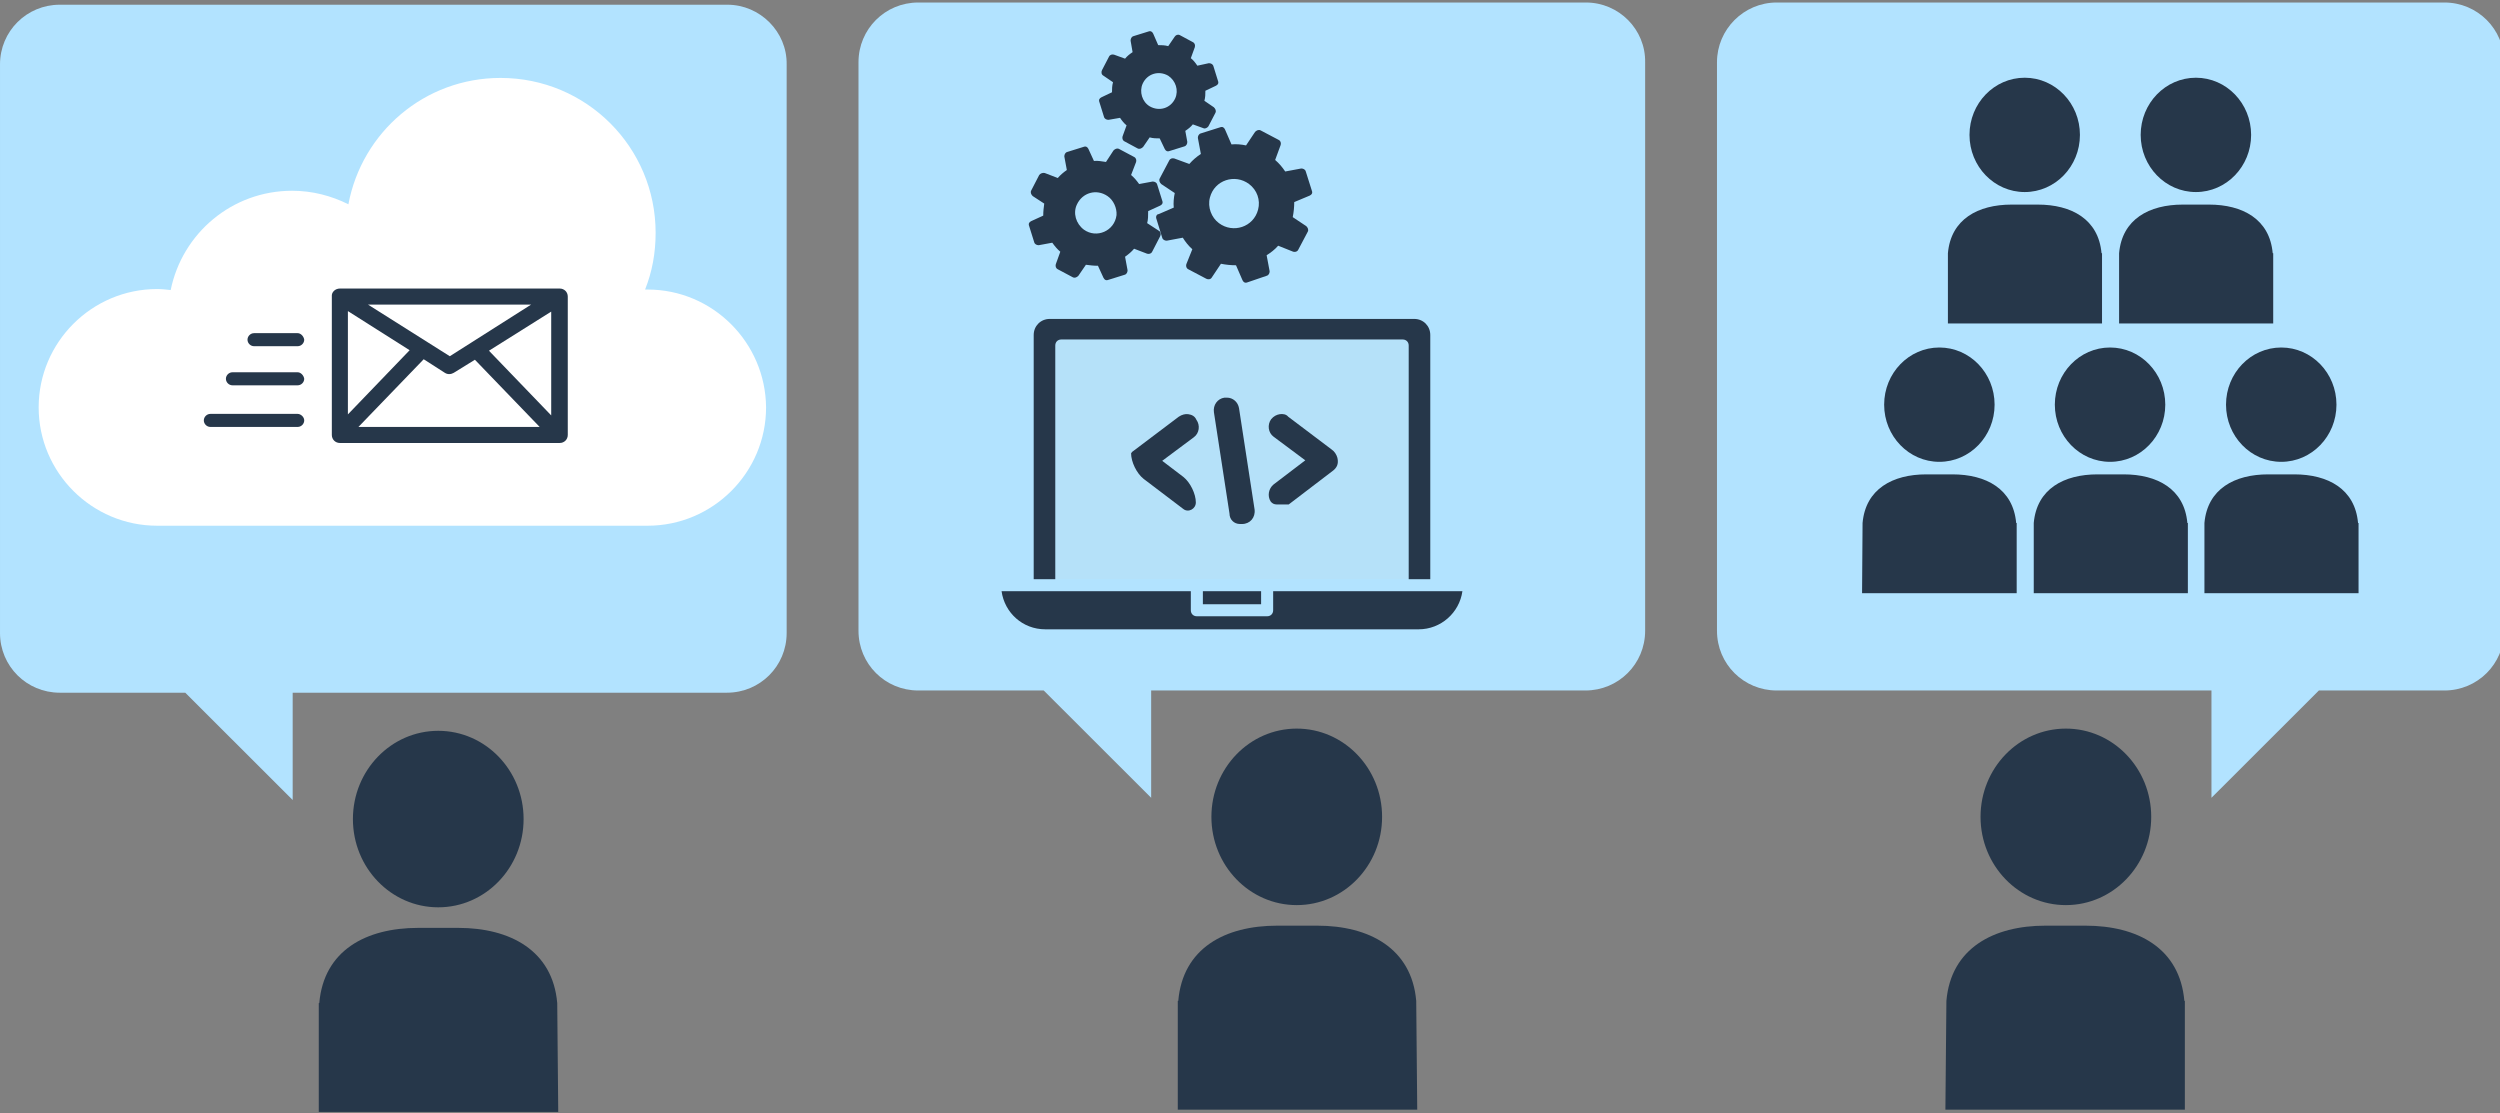 <svg width="530" height="236" viewBox="0 0 530 236" fill="none" xmlns="http://www.w3.org/2000/svg">
<rect x="0" y="0" width="530" height="236" fill="#808080" stroke="none"/>
<g clip-path="url(#clip0)">
<path d="M376.665 0.532H469.043H477.45H518.211C525.236 0.532 530.876 6.166 530.876 13.182V133.733C530.876 140.75 525.236 146.384 518.211 146.384H504.057H491.605L468.83 169.133V146.384H456.91H449.886H376.665C369.641 146.384 364.001 140.75 364.001 133.733V13.182C364.001 6.272 369.641 0.532 376.665 0.532Z" fill="#B2E3FF"/>
<path d="M437.967 191.883C447.959 191.883 456.059 183.506 456.059 173.173C456.059 162.84 447.959 154.463 437.967 154.463C427.974 154.463 419.874 162.84 419.874 173.173C419.874 183.506 427.974 191.883 437.967 191.883Z" fill="#26374A"/>
<path d="M412.637 212.187C413.595 201.025 422.641 196.241 433.603 196.241H442.117C453.185 196.241 462.125 201.025 463.083 212.187H463.189V235.256H412.424L412.637 212.187Z" fill="#26374A"/>
<path d="M465.531 40.715C471.996 40.715 477.238 35.289 477.238 28.596C477.238 21.903 471.996 16.477 465.531 16.477C459.065 16.477 453.824 21.903 453.824 28.596C453.824 35.289 459.065 40.715 465.531 40.715Z" fill="#26374A"/>
<path d="M449.248 53.685C449.886 46.456 455.633 43.373 462.764 43.373H468.298C475.428 43.373 481.175 46.456 481.814 53.685H481.92V68.568H449.248V53.685Z" fill="#26374A"/>
<path d="M429.24 40.715C435.705 40.715 440.946 35.289 440.946 28.596C440.946 21.903 435.705 16.477 429.24 16.477C422.774 16.477 417.533 21.903 417.533 28.596C417.533 35.289 422.774 40.715 429.24 40.715Z" fill="#26374A"/>
<path d="M412.956 53.685C413.595 46.456 419.342 43.373 426.473 43.373H432.007C439.137 43.373 444.884 46.456 445.523 53.685H445.629V68.568H412.956V53.685Z" fill="#26374A"/>
<path d="M483.623 97.908C490.089 97.908 495.33 92.482 495.33 85.789C495.33 79.096 490.089 73.67 483.623 73.67C477.158 73.67 471.916 79.096 471.916 85.789C471.916 92.482 477.158 97.908 483.623 97.908Z" fill="#26374A"/>
<path d="M467.34 110.877C467.979 103.649 473.725 100.566 480.856 100.566H486.39C493.521 100.566 499.268 103.649 499.906 110.877H500.013V125.76H467.34V110.877Z" fill="#26374A"/>
<path d="M447.332 97.908C453.797 97.908 459.039 92.482 459.039 85.789C459.039 79.096 453.797 73.67 447.332 73.67C440.866 73.67 435.625 79.096 435.625 85.789C435.625 92.482 440.866 97.908 447.332 97.908Z" fill="#26374A"/>
<path d="M431.155 110.877C431.794 103.649 437.541 100.566 444.671 100.566H450.205C457.336 100.566 463.083 103.649 463.722 110.877H463.828V125.76H431.155V110.877Z" fill="#26374A"/>
<path d="M411.147 97.908C417.613 97.908 422.854 92.482 422.854 85.789C422.854 79.096 417.613 73.67 411.147 73.67C404.682 73.67 399.44 79.096 399.44 85.789C399.44 92.482 404.682 97.908 411.147 97.908Z" fill="#26374A"/>
<path d="M394.864 110.877C395.503 103.649 401.25 100.566 408.38 100.566H413.914C421.045 100.566 426.792 103.649 427.43 110.877H427.537V125.76H394.758L394.864 110.877Z" fill="#26374A"/>
<path d="M154.212 1H61.834H53.427H12.666C5.642 1 0.001 6.635 0.001 13.651V134.202C0.001 141.218 5.642 146.853 12.666 146.853H26.82H39.272L62.047 169.602V146.853H73.967H80.991H154.105C161.13 146.853 166.77 141.218 166.77 134.202V13.651C166.876 6.741 161.13 1 154.212 1Z" fill="#B2E3FF"/>
<path d="M92.911 192.352C102.903 192.352 111.003 183.975 111.003 173.642C111.003 163.309 102.903 154.932 92.911 154.932C82.919 154.932 74.818 163.309 74.818 173.642C74.818 183.975 82.919 192.352 92.911 192.352Z" fill="#26374A"/>
<path d="M118.134 212.656C117.176 201.494 108.129 196.71 97.168 196.71H88.654C77.585 196.71 68.645 201.494 67.688 212.656H67.581V235.725H118.346L118.134 212.656Z" fill="#26374A"/>
<path d="M137.29 61.382C137.077 61.382 136.971 61.382 136.758 61.382C138.248 57.661 138.993 53.622 138.993 49.37C138.993 31.191 124.306 16.521 106.107 16.521C90.037 16.521 76.734 28.002 73.86 43.31C70.242 41.503 66.198 40.44 61.941 40.44C49.17 40.44 38.633 49.476 36.186 61.489C35.228 61.382 34.27 61.276 33.312 61.276C19.477 61.276 8.196 72.544 8.196 86.364C8.196 100.184 19.477 111.453 33.312 111.453H137.29C151.125 111.453 162.407 100.184 162.407 86.364C162.3 72.651 151.125 61.382 137.29 61.382Z" fill="white"/>
<path d="M72.051 61.17H118.666C119.623 61.17 120.368 61.914 120.368 62.87V92.211C120.368 93.168 119.623 93.912 118.666 93.912H72.051C71.093 93.912 70.348 93.168 70.348 92.211V62.87C70.242 61.914 71.093 61.17 72.051 61.17ZM89.824 76.159L75.989 90.51H114.409L100.68 76.265L96.21 79.029C95.678 79.348 94.933 79.454 94.294 79.029L89.824 76.159ZM73.754 87.853L86.844 74.245L73.754 65.953V87.853ZM103.66 74.352L116.856 88.065V66.06L103.66 74.352ZM78.011 64.571L95.358 75.521L112.599 64.571H78.011Z" fill="#26374A"/>
<path d="M63.111 70.631H53.852C53.107 70.631 52.469 71.269 52.469 72.013C52.469 72.757 53.107 73.395 53.852 73.395H63.111C63.856 73.395 64.495 72.757 64.495 72.013C64.388 71.269 63.75 70.631 63.111 70.631Z" fill="#26374A"/>
<path d="M63.111 78.923H49.276C48.531 78.923 47.892 79.561 47.892 80.305C47.892 81.049 48.531 81.687 49.276 81.687H63.111C63.856 81.687 64.495 81.049 64.495 80.305C64.388 79.561 63.75 78.923 63.111 78.923Z" fill="#26374A"/>
<path d="M63.111 87.746H44.593C43.848 87.746 43.21 88.384 43.21 89.128C43.21 89.872 43.848 90.51 44.593 90.51H63.111C63.856 90.51 64.495 89.872 64.495 89.128C64.495 88.384 63.75 87.746 63.111 87.746Z" fill="#26374A"/>
<path d="M336.212 0.532H243.834H235.427H194.666C187.642 0.532 182.001 6.166 182.001 13.182V133.733C182.001 140.75 187.642 146.384 194.666 146.384H208.82H221.272L244.047 169.133V146.384H255.967H262.991H336.105C343.129 146.384 348.77 140.75 348.77 133.733V13.182C348.876 6.272 343.236 0.532 336.212 0.532Z" fill="#B2E3FF"/>
<path d="M274.911 191.883C284.903 191.883 293.003 183.506 293.003 173.173C293.003 162.84 284.903 154.463 274.911 154.463C264.918 154.463 256.818 162.84 256.818 173.173C256.818 183.506 264.918 191.883 274.911 191.883Z" fill="#26374A"/>
<path d="M300.24 212.187C299.282 201.025 290.236 196.241 279.274 196.241H270.76C259.692 196.241 250.752 201.025 249.794 212.187H249.688V235.256H300.453L300.24 212.187Z" fill="#26374A"/>
<path d="M245.111 46.243L246.388 50.389C246.495 50.814 246.921 51.027 247.346 51.027L250.752 50.389C251.284 51.24 251.923 52.09 252.774 52.834L251.497 56.023C251.39 56.449 251.497 56.874 251.923 57.087L255.754 59.106C256.18 59.319 256.712 59.213 256.925 58.787L258.84 55.917C259.905 56.13 260.969 56.236 262.033 56.236L263.417 59.425C263.629 59.85 263.949 60.063 264.481 59.85L268.525 58.468C268.951 58.362 269.164 57.937 269.164 57.512L268.525 54.11C269.376 53.578 270.228 52.941 270.973 52.09L274.166 53.366C274.591 53.472 275.017 53.366 275.23 52.941L277.252 49.114C277.465 48.688 277.252 48.263 276.933 47.944L274.059 46.031C274.272 44.968 274.378 43.904 274.378 42.841L277.678 41.459C278.103 41.247 278.316 40.928 278.103 40.396L276.826 36.357C276.72 35.931 276.294 35.719 275.868 35.719L272.463 36.357C271.824 35.4 271.186 34.656 270.334 33.912L271.505 30.723C271.611 30.297 271.505 29.872 271.079 29.659L267.248 27.64C266.822 27.427 266.396 27.64 266.077 27.959L264.162 30.829C263.204 30.616 262.033 30.51 261.075 30.616L259.692 27.427C259.479 27.002 259.16 26.789 258.627 27.002L254.583 28.277C254.158 28.384 253.945 28.809 253.945 29.234L254.583 32.636C253.625 33.274 252.88 33.912 252.135 34.762L248.943 33.593C248.517 33.486 248.091 33.593 247.878 34.018L245.856 37.845C245.643 38.27 245.856 38.696 246.176 39.014L249.049 40.928C248.836 41.885 248.73 43.054 248.836 44.011L245.643 45.393C245.218 45.393 245.005 45.924 245.111 46.243ZM256.499 41.885C257.457 38.164 261.82 36.782 264.8 39.014C266.503 40.29 267.248 42.416 266.716 44.436C265.758 48.157 261.394 49.539 258.415 47.306C256.818 46.137 255.967 43.904 256.499 41.885Z" fill="#26374A"/>
<path d="M220.314 37.101L218.611 40.396C218.399 40.822 218.611 41.247 218.931 41.566L221.378 43.16C221.272 44.011 221.166 44.755 221.166 45.712L218.611 46.881C218.186 47.094 217.973 47.413 218.186 47.944L219.25 51.346C219.356 51.771 219.782 51.984 220.208 51.984L223.081 51.452C223.613 52.196 224.146 52.834 224.784 53.366L223.826 56.023C223.72 56.449 223.826 56.874 224.252 57.087L227.445 58.787C227.87 59 228.296 58.787 228.615 58.468L230.212 56.13C231.063 56.236 231.808 56.342 232.766 56.342L233.937 58.894C234.15 59.319 234.469 59.532 235.001 59.319L238.407 58.256C238.832 58.15 239.045 57.724 239.045 57.299L238.513 54.429C239.258 53.897 239.897 53.366 240.429 52.728L243.196 53.791C243.621 53.897 244.047 53.791 244.26 53.366L245.963 50.07C246.176 49.645 246.069 49.114 245.644 48.901L243.196 47.306C243.409 46.562 243.409 45.712 243.409 44.755L245.963 43.586C246.388 43.373 246.601 43.054 246.388 42.523L245.324 39.121C245.218 38.696 244.792 38.483 244.366 38.483L241.493 39.014C240.961 38.27 240.429 37.632 239.79 37.101L240.854 34.337C240.961 33.912 240.854 33.486 240.429 33.274L237.236 31.573C236.81 31.36 236.384 31.573 236.065 31.892L234.469 34.337C233.617 34.231 232.766 34.018 231.915 34.124L230.744 31.573C230.531 31.148 230.212 30.935 229.68 31.148L226.274 32.211C225.848 32.317 225.635 32.742 225.635 33.168L226.168 36.038C225.423 36.569 224.784 37.101 224.252 37.739L221.485 36.676C221.059 36.569 220.527 36.782 220.314 37.101ZM228.296 43.373C229.467 40.822 232.447 39.971 234.788 41.566C236.065 42.416 236.81 44.117 236.704 45.605C236.278 49.007 232.447 50.602 229.786 48.688C228.083 47.413 227.445 45.18 228.296 43.373Z" fill="#26374A"/>
<path d="M256.18 26.789L257.67 23.919C257.882 23.494 257.67 23.069 257.35 22.75L255.328 21.368C255.541 20.623 255.541 19.879 255.541 19.241L257.776 18.178C258.202 17.966 258.415 17.647 258.202 17.115L257.244 14.032C257.137 13.607 256.712 13.395 256.286 13.395L253.838 13.926C253.413 13.288 252.987 12.757 252.455 12.332L253.306 9.993C253.413 9.568 253.306 9.142 252.88 8.93L250.113 7.441C249.688 7.229 249.262 7.441 249.049 7.76L247.666 9.78C246.921 9.568 246.176 9.568 245.537 9.568L244.473 7.123C244.26 6.697 243.941 6.485 243.408 6.697L240.322 7.654C239.896 7.76 239.684 8.186 239.684 8.611L240.109 11.056C239.471 11.481 238.939 11.906 238.513 12.438L236.172 11.587C235.746 11.481 235.32 11.587 235.107 12.013L233.617 14.883C233.404 15.308 233.511 15.84 233.937 16.052L235.959 17.434C235.746 18.178 235.746 18.922 235.746 19.56L233.511 20.623C233.085 20.836 232.872 21.155 233.085 21.686L234.043 24.769C234.149 25.195 234.575 25.407 235.001 25.407L237.449 24.982C237.874 25.62 238.3 26.151 238.832 26.577L237.981 28.915C237.874 29.34 237.981 29.766 238.406 29.978L241.174 31.467C241.599 31.679 242.025 31.467 242.344 31.148L243.728 29.128C244.473 29.34 245.218 29.34 245.856 29.34L246.921 31.573C247.133 31.998 247.453 32.211 247.985 31.998L251.071 31.041C251.497 30.935 251.71 30.51 251.71 30.085L251.284 27.746C251.923 27.321 252.455 26.895 252.88 26.364L255.222 27.214C255.435 27.321 255.967 27.108 256.18 26.789ZM249.155 20.836C248.198 22.962 245.75 23.706 243.728 22.537C242.131 21.58 241.493 19.454 242.238 17.753C243.196 15.627 245.643 14.883 247.666 16.052C249.262 17.115 249.9 19.135 249.155 20.836Z" fill="#26374A"/>
<path d="M267.354 125.335H255.009V128.099H267.354V125.335Z" fill="#26374A"/>
<path d="M252.455 125.335V129.375C252.455 130.119 252.987 130.65 253.732 130.65H268.631C269.376 130.65 269.909 130.119 269.909 129.375V125.335H310.031C309.393 129.906 305.455 133.414 300.772 133.414H221.591C216.802 133.414 212.971 129.906 212.332 125.335H252.455Z" fill="#26374A"/>
<path d="M224.997 70.906H297.366C298.111 70.906 298.643 71.438 298.643 72.182V122.784H223.72V72.182C223.72 71.438 224.252 70.906 224.997 70.906Z" fill="#B5E1F9"/>
<path d="M298.644 73.245C298.644 72.501 298.111 71.969 297.366 71.969H224.997C224.252 71.969 223.72 72.501 223.72 73.245V122.784H219.144V71.013C219.144 69.099 220.634 67.611 222.549 67.611H299.814C301.73 67.611 303.22 69.099 303.22 71.013V122.784H298.644V73.245Z" fill="#26374A"/>
<path d="M260.118 84.301C259.905 84.301 259.798 84.301 259.585 84.301C258.095 84.513 257.138 85.895 257.35 87.384L260.65 108.858C260.65 110.133 261.607 111.09 262.885 111.09H263.31C265.013 111.09 266.184 109.708 265.971 108.007L262.672 86.533C262.459 85.258 261.395 84.301 260.118 84.301Z" fill="#26374A"/>
<path d="M271.292 87.809C270.654 87.915 270.015 88.234 269.483 88.872C268.632 90.041 268.844 91.742 270.015 92.593L276.72 97.589L270.015 102.692C270.122 102.585 270.015 102.692 270.015 102.692C268.951 103.542 268.632 105.137 269.377 106.306C269.696 106.731 270.122 106.944 270.654 106.944H273.208L282.68 99.715C283.318 99.184 283.85 98.44 283.531 97.058C283.318 96.313 282.893 95.676 282.254 95.25L273.101 88.341C272.676 87.809 271.931 87.703 271.292 87.809Z" fill="#26374A"/>
<path d="M251.923 87.809C251.284 87.703 250.539 87.915 249.901 88.341L240.322 95.569C240.109 95.676 239.897 95.888 239.79 96.101C239.79 97.908 240.961 100.353 242.451 101.522L250.858 107.901C251.923 108.751 253.519 107.901 253.519 106.519C253.519 104.712 252.348 102.267 250.858 101.097L246.389 97.695L253.093 92.699C254.264 91.849 254.477 90.148 253.626 88.978C253.306 88.234 252.668 87.915 251.923 87.809Z" fill="#26374A"/>
</g>
<defs>
<clipPath id="clip0">
<rect width="530" height="236" fill="white"/>
</clipPath>
</defs>
</svg>
